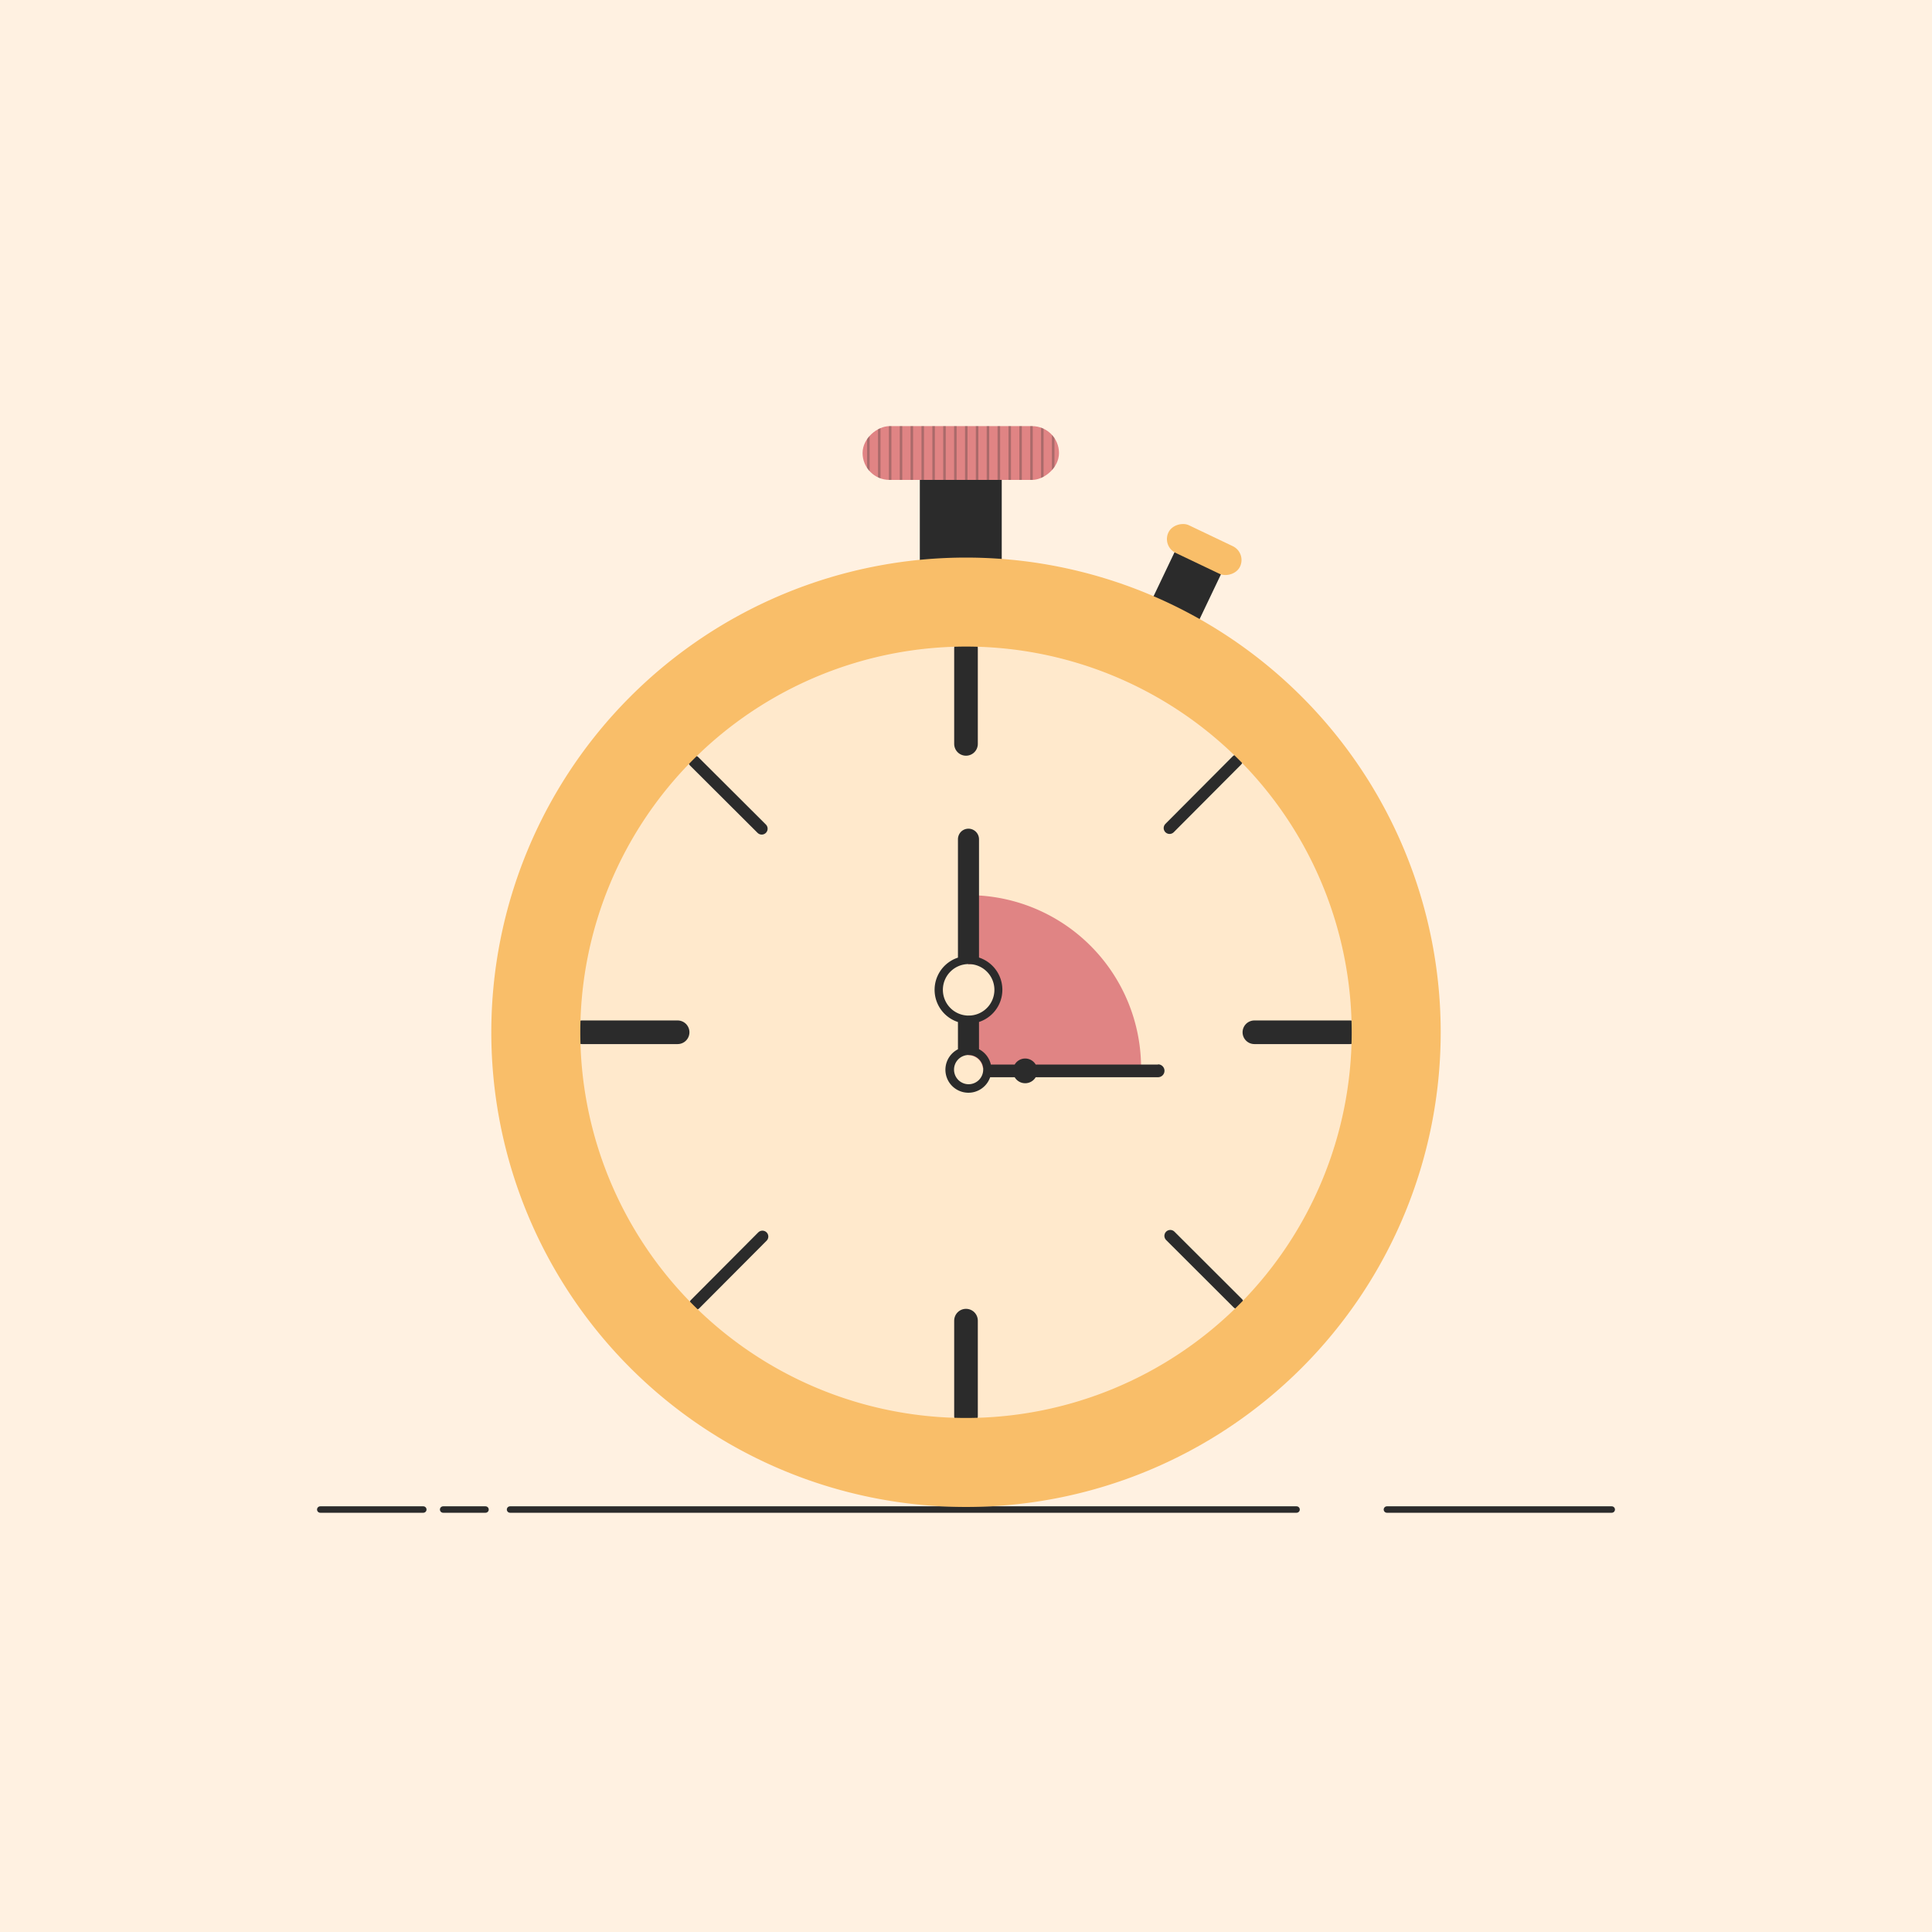 <svg id="Layer_1" data-name="Layer 1" xmlns="http://www.w3.org/2000/svg" xmlns:xlink="http://www.w3.org/1999/xlink" viewBox="0 0 300 300"><defs><style>.cls-1,.cls-10,.cls-11,.cls-3,.cls-9{fill:none;}.cls-2{fill:#fff1e1;}.cls-10,.cls-11,.cls-3,.cls-9{stroke:#2b2b2b;stroke-miterlimit:10;}.cls-10,.cls-11,.cls-3{stroke-linecap:round;}.cls-4{fill:#ffe9cc;}.cls-5{fill:#2b2b2b;}.cls-6{fill:#e08484;}.cls-7{opacity:0.3;}.cls-8{clip-path:url(#clip-path);}.cls-9{stroke-width:0.39px;}.cls-10{stroke-width:3.67px;}.cls-11{stroke-width:1.83px;}.cls-12{fill:#f9be69;}</style><clipPath id="clip-path"><rect class="cls-1" x="145.02" y="55.09" width="8.35" height="30.5" rx="4.18" transform="translate(219.53 -78.85) rotate(90)"/></clipPath></defs><rect class="cls-2" width="300" height="300"/><line class="cls-3" x1="215.36" y1="234.4" x2="250.27" y2="234.4"/><line class="cls-3" x1="79.2" y1="234.4" x2="201.33" y2="234.4"/><line class="cls-3" x1="68.81" y1="234.4" x2="75.39" y2="234.4"/><line class="cls-3" x1="49.73" y1="234.4" x2="65.73" y2="234.4"/><circle class="cls-4" cx="150" cy="160.44" r="62.16"/><rect class="cls-5" x="142.83" y="72.05" width="12.72" height="25.08"/><rect class="cls-6" x="145.02" y="55.09" width="8.35" height="30.5" rx="4.18" transform="translate(219.53 -78.85) rotate(90)"/><g class="cls-7"><g class="cls-8"><line class="cls-9" x1="134.84" y1="64.17" x2="134.84" y2="75.77"/><line class="cls-9" x1="136.53" y1="64.17" x2="136.53" y2="75.77"/><line class="cls-9" x1="138.22" y1="64.17" x2="138.22" y2="75.77"/><line class="cls-9" x1="139.91" y1="64.17" x2="139.91" y2="75.77"/><line class="cls-9" x1="141.59" y1="64.17" x2="141.59" y2="75.77"/><line class="cls-9" x1="143.28" y1="64.17" x2="143.28" y2="75.77"/><line class="cls-9" x1="144.97" y1="64.17" x2="144.97" y2="75.77"/><line class="cls-9" x1="146.66" y1="64.17" x2="146.66" y2="75.77"/><line class="cls-9" x1="148.35" y1="64.17" x2="148.35" y2="75.77"/><line class="cls-9" x1="150.04" y1="64.17" x2="150.04" y2="75.77"/><line class="cls-9" x1="151.72" y1="64.17" x2="151.72" y2="75.77"/><line class="cls-9" x1="153.41" y1="64.17" x2="153.41" y2="75.77"/><line class="cls-9" x1="155.1" y1="64.17" x2="155.1" y2="75.77"/><line class="cls-9" x1="156.79" y1="64.17" x2="156.79" y2="75.77"/><line class="cls-9" x1="158.48" y1="64.17" x2="158.48" y2="75.77"/><line class="cls-9" x1="160.17" y1="64.17" x2="160.17" y2="75.77"/><line class="cls-9" x1="161.85" y1="64.17" x2="161.85" y2="75.77"/><line class="cls-9" x1="163.54" y1="64.17" x2="163.54" y2="75.77"/></g></g><path class="cls-6" d="M177.19,165.86H152.62a2.28,2.28,0,0,0-2.26-2v-6.18a4,4,0,1,0,0-7.9V139c.55,0,1.09,0,1.64.05a26.82,26.82,0,0,1,25.18,26.21C177.19,165.49,177.19,165.68,177.19,165.86Z"/><line class="cls-10" x1="150" y1="100.7" x2="150" y2="115.51"/><line class="cls-10" x1="150" y1="205.07" x2="150" y2="219.88"/><line class="cls-10" x1="209.59" y1="160.29" x2="194.78" y2="160.29"/><line class="cls-10" x1="105.22" y1="160.29" x2="90.41" y2="160.29"/><line class="cls-11" x1="192.06" y1="118.09" x2="181.61" y2="128.58"/><line class="cls-11" x1="118.39" y1="192.01" x2="107.94" y2="202.5"/><line class="cls-11" x1="192.2" y1="202.36" x2="181.72" y2="191.9"/><line class="cls-11" x1="118.28" y1="128.68" x2="107.8" y2="118.23"/><path class="cls-5" d="M179.82,165.3h-19a1.89,1.89,0,0,0-3.26,0h-3.7a3.58,3.58,0,0,0-1.84-2.38v-4.23a5.26,5.26,0,0,0,0-10V130.31a1.64,1.64,0,0,0-2.79-1.16,1.68,1.68,0,0,0-.48,1.16V148.7a5.26,5.26,0,0,0,0,10v4.23a3.57,3.57,0,1,0,5,4.34h3.81a1.89,1.89,0,0,0,3.26,0h19a1,1,0,0,0,0-2Zm-33.41-11.6a4,4,0,1,1,4,4A4,4,0,0,1,146.41,153.7Zm4,14.66a2.27,2.27,0,1,1,2.26-2.5c0,.08,0,.15,0,.23A2.27,2.27,0,0,1,150.36,168.36Z"/><rect class="cls-5" x="180.83" y="84.84" width="7.98" height="10.13" transform="translate(56.68 -70.78) rotate(25.49)"/><rect class="cls-12" x="184.62" y="79.18" width="4.76" height="12.32" rx="2.38" transform="translate(344.5 -46.74) rotate(115.49)"/><path class="cls-12" d="M150,86.58a73.71,73.71,0,1,0,73.71,73.71A73.71,73.71,0,0,0,150,86.58Zm0,133.6a59.89,59.89,0,1,1,59.89-59.89A59.89,59.89,0,0,1,150,220.18Z"/></svg>
